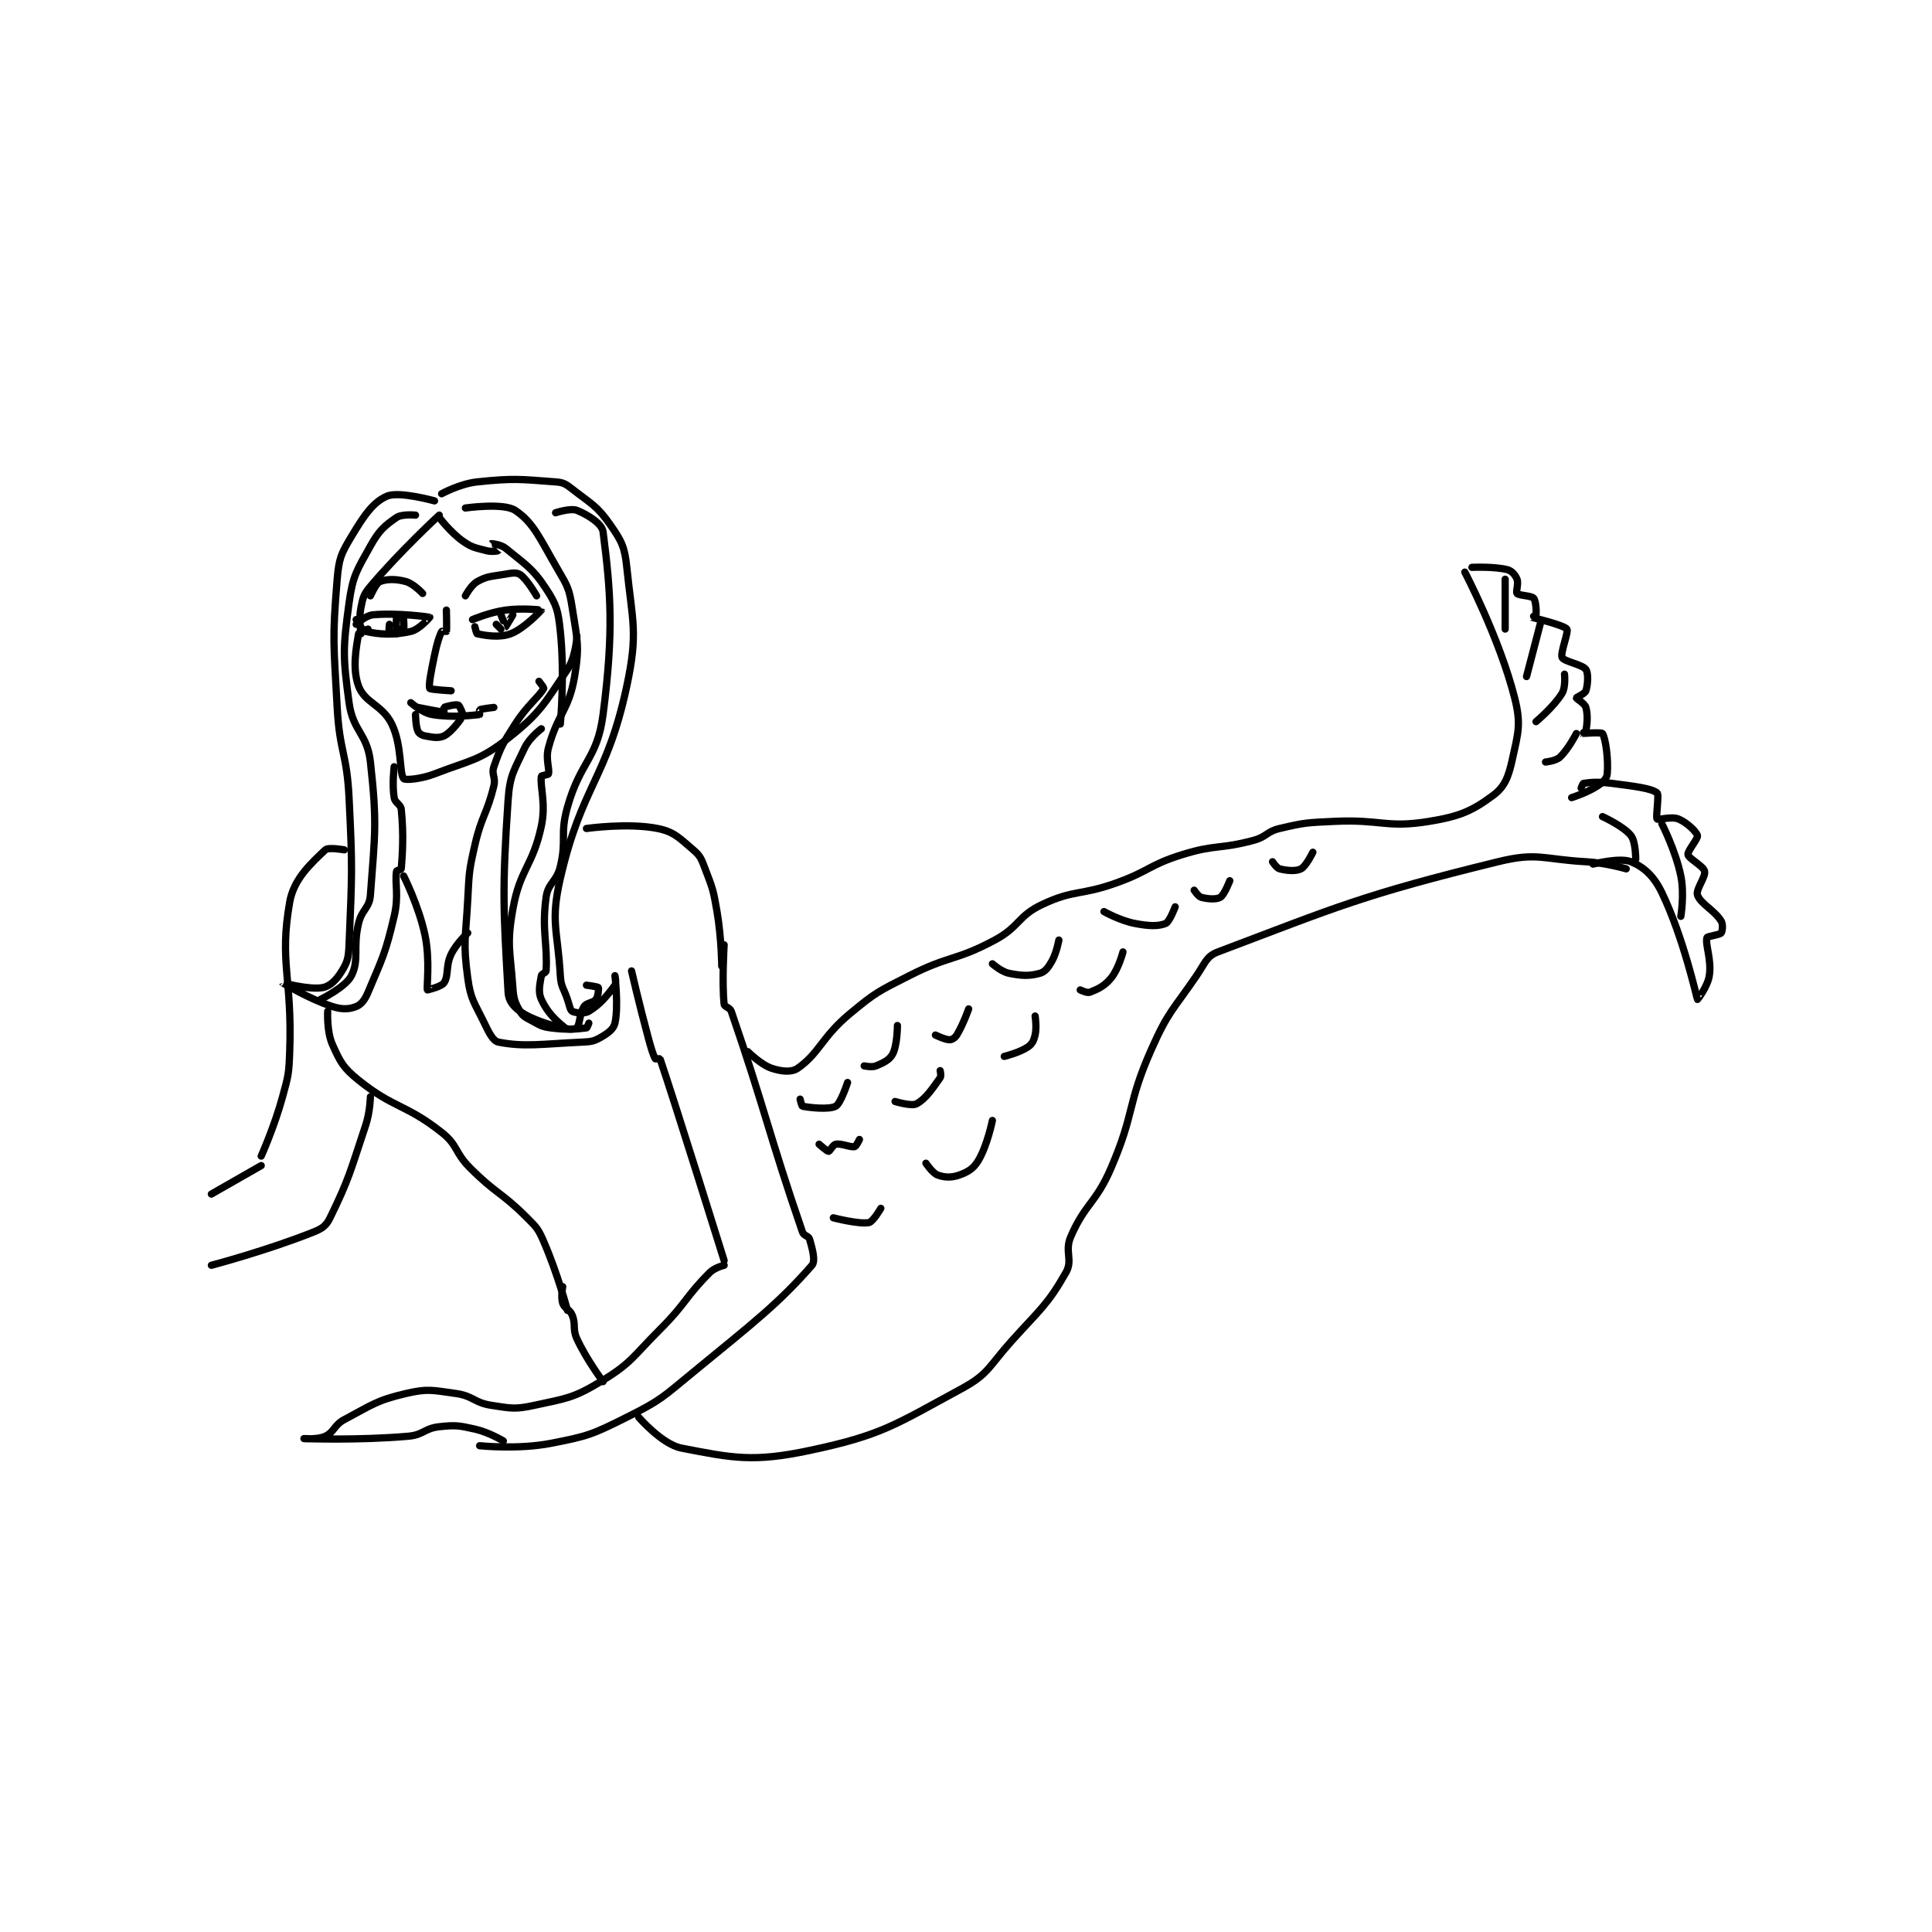 <?xml version="1.0" encoding="utf-8"?>
<!DOCTYPE svg PUBLIC "-//W3C//DTD SVG 1.1//EN" "http://www.w3.org/Graphics/SVG/1.1/DTD/svg11.dtd">
<svg viewBox="0 0 800 800" preserveAspectRatio="xMinYMin meet" xmlns="http://www.w3.org/2000/svg" version="1.1">
<g fill="none" stroke="black" stroke-linecap="round" stroke-linejoin="round" stroke-width="3.053">
<g transform="translate(87.52,199.541) scale(0.983) translate(0,-27.133)">
<path id="0" d="M66 89.133 C66 89.133 62.113 90.454 62 91.133 C61.066 96.737 59.26 105.696 62 113.133 C64.635 120.286 72.05 121.026 76 129.133 C80.402 138.17 79.102 149.918 81 152.133 C81.636 152.875 88.269 152.347 94 150.133 C109.31 144.218 112.84 144.688 125 135.133 C138.581 124.462 140.329 120.473 150 106.133 C153.521 100.912 154 92.133 154 92.133 "/>
<path id="1" d="M107 75.133 C107 75.133 109.367 70.615 112 69.133 C115.99 66.889 117.601 67.033 123 66.133 C126.287 65.586 128.387 65.097 130 66.133 C132.946 68.027 137 75.133 137 75.133 "/>
<path id="2" d="M89 74.133 C89 74.133 85.202 70.023 82 69.133 C77.801 67.967 73.865 67.987 71 69.133 C69.333 69.8 67 75.133 67 75.133 "/>
<path id="3" d="M110 85.133 C110 85.133 117.132 82.081 124 81.133 C131.079 80.157 138.997 81.118 139 81.133 C139.008 81.172 131.9 88.948 126 91.133 C121.055 92.965 114.915 91.716 112 91.133 C111.667 91.067 111 88.133 111 88.133 "/>
<path id="4" d="M61 87.133 C61 87.133 64.88 83.435 68 83.133 C78.097 82.156 91.869 84.076 92 84.133 C92.029 84.146 87.602 89.333 84 90.133 C76.667 91.763 70.986 91.435 65 90.133 C63.397 89.785 61 85.133 61 85.133 "/>
<path id="5" d="M75 87.133 C75 87.133 74.688 89.718 75 90.133 C75.338 90.584 78 91.133 78 91.133 "/>
<path id="6" d="M120 87.133 L122 89.133 "/>
<path id="7" d="M99 81.133 C99 81.133 99.238 89.061 99 90.133 C98.988 90.186 97.083 89.968 97 90.133 C96.047 92.039 95.049 95.099 94 100.133 C92.577 106.965 91.413 112.875 92 114.133 C92.234 114.634 101 115.133 101 115.133 "/>
<path id="8" d="M84 120.133 C84 120.133 88.795 124.408 93 125.133 C101.528 126.604 110.525 125.381 113 125.133 C113.025 125.131 112.864 123.201 113 123.133 C113.881 122.693 119 122.133 119 122.133 "/>
<path id="9" d="M86 125.133 C86 125.133 86.04 129.975 87 132.133 C87.43 133.1 88.634 133.885 90 134.133 C93.249 134.724 95.607 135.25 98 134.133 C101.071 132.7 105 127.133 105 127.133 "/>
<path id="10" d="M87 122.133 C87 122.133 97.073 124.133 98 124.133 C98 124.133 97.864 122.201 98 122.133 C98.881 121.693 102.968 120.746 104 121.133 C104.642 121.374 106 125.133 106 125.133 "/>
<path id="11" d="M122 83.133 C122 83.133 123.961 88.133 124 88.133 C124.058 88.133 127 83.133 127 83.133 "/>
<path id="12" d="M78 84.133 C78 84.133 77.724 88.674 78 89.133 C78.099 89.299 80.865 89.313 81 89.133 C81.24 88.813 81 85.133 81 85.133 "/>
<path id="13" d="M96 42.133 C96 42.133 100.747 48.456 106 52.133 C109.955 54.902 111.197 54.852 116 56.133 C118.17 56.712 120.984 56.158 121 56.133 C121.005 56.126 117.998 53.134 118 53.133 C118.007 53.131 121.96 53.448 124 55.133 C132.278 61.971 135.2 63.307 141 72.133 C145.518 79.008 146.079 81.386 147 90.133 C148.927 108.443 147 129.133 147 129.133 "/>
<path id="14" d="M97 32.133 C97 32.133 104.712 27.892 112 27.133 C127.496 25.519 129.892 26 145 27.133 C148.308 27.381 149.273 27.999 152 30.133 C160.093 36.467 162.453 37.175 168 45.133 C172.852 52.096 174.11 54.49 175 63.133 C177.376 86.218 179.833 90.519 175 113.133 C166.591 152.475 156.015 154.855 147 194.133 C142.772 212.554 145.848 215.556 147 235.133 C147.286 239.992 148.357 240.203 150 245.133 C150.847 247.673 151.142 249.656 152 250.133 C153.257 250.832 157.143 251.268 159 250.133 C163.7 247.261 166.688 243.65 170 239.133 C170.695 238.186 170 235.133 170 235.133 C170 235.133 171.596 248.216 170 255.133 C169.411 257.687 167.065 259.382 164 261.133 C161.028 262.832 159.918 262.951 156 263.133 C139.055 263.921 131.789 265.238 121 263.133 C118.669 262.678 117.04 259.37 115 255.133 C110.809 246.43 109.238 245.333 108 236.133 C105.951 220.911 107.126 219.448 108 203.133 C108.613 191.683 108.463 191.205 111 180.133 C113.874 167.591 116.061 167.257 119 155.133 C119.873 151.533 117.891 150.338 119 147.133 C121.928 138.674 122.745 137.391 128 129.133 C133.013 121.255 138.047 117.648 140 114.133 C140.17 113.827 138 111.133 138 111.133 "/>
<path id="15" d="M96 41.133 C96 41.133 79.643 56.192 67 71.133 C64.129 74.526 63.863 75.819 63 80.133 C62.032 84.976 63 91.133 63 91.133 "/>
<path id="16" d="M94 35.133 C94 35.133 79.07 30.96 74 33.133 C68.097 35.663 64.289 41.319 59 50.133 C54.606 57.456 53.727 59.413 53 68.133 C50.879 93.589 51.549 95.442 53 122.133 C54.028 141.05 57.054 141.219 58 160.133 C59.533 190.792 59.227 192.267 58 222.133 C57.78 227.492 57.399 229.208 55 233.133 C52.778 236.77 50.153 239.503 47 240.133 C41.432 241.247 29.998 238.13 30 238.133 C30.003 238.139 41.069 244.93 51 248.133 C55.099 249.456 58.101 249.293 61 248.133 C63.145 247.275 64.644 245.354 66 242.133 C72.129 227.576 73.291 225.895 77 210.133 C79.062 201.368 77.217 196.356 78 191.133 C78.053 190.779 79.977 190.434 80 190.133 C80.501 183.627 81.067 175.809 80 165.133 C79.774 162.87 77.385 162.441 77 160.133 C76.091 154.678 77 147.133 77 147.133 "/>
<path id="17" d="M158 173.133 C158 173.133 175.559 170.645 188 173.133 C194.967 174.527 197.124 177.139 203 182.133 C206.061 184.735 206.405 185.987 208 190.133 C211.202 198.458 211.463 199.128 213 208.133 C214.904 219.282 215 231.133 215 231.133 "/>
<path id="18" d="M56 182.133 C56 182.133 49.276 180.912 48 182.133 C42.25 187.634 34.758 194.169 33 204.133 C28.505 229.604 34.137 236.059 33 267.133 C32.655 276.559 32.471 277.074 30 286.133 C26.577 298.684 21 311.133 21 311.133 "/>
<path id="19" d="M49 250.133 C49 250.133 48.538 258.642 51 264.133 C54.294 271.481 55.48 273.889 62 279.133 C76.895 291.114 81.734 289.116 97 301.133 C103.947 306.602 102.355 309.489 109 316.133 C120.075 327.208 122.073 326.207 133 337.133 C137.128 341.261 137.701 341.859 140 347.133 C145.876 360.614 150 376.133 150 376.133 "/>
<path id="20" d="M216 222.133 C216 222.133 215.035 238.13 216 247.133 C216.128 248.329 218.447 248.524 219 250.133 C233.182 291.391 234.818 301.876 249 343.133 C249.553 344.743 251.602 344.74 252 346.133 C253.165 350.211 254.603 355.301 253 357.133 C238.945 373.197 228.733 381.019 203 402.133 C190.095 412.722 189.481 413.893 175 421.133 C160.519 428.374 158.732 429.088 143 432.133 C129.082 434.827 113 433.133 113 433.133 "/>
<path id="21" d="M177 233.133 C177 233.133 180.247 247.246 184 261.133 C185.232 265.691 186.019 268.368 187 270.133 C187.102 270.317 188.956 270.004 189 270.133 C195.108 288.036 216 355.133 216 355.133 "/>
<path id="22" d="M216 357.133 C216 357.133 212.086 358.048 210 360.133 C199.572 370.561 200.155 372.978 189 384.133 C177.349 395.784 177.052 398.253 164 406.133 C152.395 413.14 149.579 413.181 136 416.133 C127.9 417.894 126.352 417.399 118 416.133 C110.688 415.026 110.309 412.148 103 411.133 C93.221 409.775 91.183 408.984 82 411.133 C69.504 414.058 67.811 415.88 56 422.133 C51.656 424.433 51.831 427.33 48 429.133 C44.787 430.645 39 430.133 39 430.133 C39 430.133 61.943 430.98 83 429.133 C89.376 428.574 89.792 425.798 96 425.133 C102.885 424.396 104.129 424.606 111 426.133 C116.918 427.448 123 431.133 123 431.133 "/>
<path id="23" d="M148 366.133 C148 366.133 147.167 370.636 148 373.133 C148.753 375.393 150.986 375.598 152 378.133 C153.66 382.283 152.038 383.908 154 388.133 C158.148 397.067 165 406.133 165 406.133 "/>
<path id="24" d="M180 421.133 C180 421.133 189.798 432.538 198 434.133 C219.655 438.344 228.296 440.156 252 435.133 C282.632 428.643 287.87 424.356 316 409.133 C327.466 402.928 327.435 399.785 337 389.133 C349.223 375.522 352.197 373.868 360 360.133 C362.993 354.865 359.334 351.307 362 345.133 C368.107 330.99 372.54 331.142 379 316.133 C389.195 292.445 385.58 289.577 396 266.133 C403.141 250.066 404.93 249.879 415 235.133 C418.697 229.719 419.14 226.97 424 225.133 C474.334 206.11 484.807 201.155 542 187.133 C558.621 183.059 560.837 186.124 579 187.133 C587.427 187.601 596 190.133 596 190.133 "/>
<path id="25" d="M226 267.133 C226 267.133 231.408 272.603 236 274.133 C240.096 275.498 244.353 275.978 247 274.133 C256.151 267.755 257.176 260.945 269 251.133 C280.016 241.992 281.034 241.723 294 235.133 C311.072 226.457 313.414 229.018 330 220.133 C340.559 214.476 339.626 210.015 350 205.133 C363.509 198.776 365.935 201.496 381 196.133 C395.214 191.074 394.84 188.528 409 184.133 C423.221 179.72 424.639 181.986 439 178.133 C444.607 176.629 444.481 174.432 450 173.133 C460.745 170.605 461.551 170.679 473 170.133 C492.788 169.191 494.938 173.099 513 170.133 C526.008 167.998 531.137 165.717 540 159.133 C544.824 155.55 546.417 151.345 548 144.133 C550.477 132.848 551.808 129.223 549 118.133 C542.641 93.015 528 65.133 528 65.133 "/>
<path id="26" d="M582 188.133 C582 188.133 593.407 185.233 598 187.133 C603.416 189.374 607.615 193.12 611 200.133 C620.176 219.14 625.753 244.7 626 245.133 C626.033 245.191 630.297 239.706 631 235.133 C632.035 228.405 629.2 222.013 630 219.133 C630.187 218.462 635.236 218.025 636 217.133 C636.535 216.509 636.85 213.494 636 212.133 C633.066 207.439 627.234 204.837 626 201.133 C625.225 198.808 629.563 193.525 629 191.133 C628.476 188.908 622.35 185.882 622 184.133 C621.7 182.634 626.338 177.403 626 176.133 C625.554 174.461 621.572 170.604 618 169.133 C615.045 167.917 609.451 169.685 609 169.133 C608.326 168.31 609.973 158.901 609 158.133 C606.518 156.174 599.394 155.345 590 154.133 C584.224 153.388 581.069 153.661 578 154.133 C577.666 154.185 577 156.133 577 156.133 "/>
<path id="27" d="M531 63.133 C531 63.133 540.519 62.691 546 64.133 C547.814 64.611 549.297 66.375 550 68.133 C550.754 70.017 549.396 73.443 550 74.133 C550.818 75.068 555.988 74.995 557 76.133 C557.971 77.225 558.183 81.667 558 83.133 C557.967 83.4 555.986 84.127 556 84.133 C556.153 84.204 569.673 87.397 571 89.133 C571.844 90.237 568.108 99.238 569 101.133 C569.783 102.797 577.496 104.028 579 106.133 C580.114 107.694 579.864 112.541 579 115.133 C578.584 116.381 575 117.857 575 118.133 C575 118.502 578.505 120.401 579 122.133 C579.962 125.501 579.461 129.599 579 132.133 C578.937 132.479 576.997 133.133 577 133.133 C577.012 133.135 585.586 132.493 586 133.133 C587.301 135.144 588.549 144.09 588 150.133 C587.825 152.061 586.271 153.619 584 155.133 C579.561 158.093 573 160.133 573 160.133 "/>
<path id="28" d="M67 286.133 C67 286.133 66.862 292.549 65 298.133 C58.533 317.533 58.077 320.613 50 337.133 C48.358 340.493 46.747 341.634 43 343.133 C23.625 350.883 0 357.133 0 357.133 "/>
<path id="29" d="M21 315.133 L0 327.133 "/>
<path id="30" d="M81 193.133 C81 193.133 87.437 205.831 90 218.133 C92.213 228.757 90.579 240.08 91 241.133 C91.004 241.142 96.861 239.843 98 238.133 C100.081 235.012 98.611 231.15 101 226.133 C103.194 221.526 108 217.133 108 217.133 "/>
<path id="31" d="M289 256.133 C289 256.133 288.967 264.418 287 268.133 C285.689 270.61 283.183 271.807 280 273.133 C278.248 273.863 275 273.133 275 273.133 "/>
<path id="32" d="M319 249.133 C319 249.133 316.686 255.769 314 260.133 C313.266 261.326 311.977 262.133 311 262.133 C309.046 262.133 305 260.133 305 260.133 "/>
<path id="33" d="M357 220.133 C357 220.133 356.07 225.51 354 229.133 C352.482 231.791 351.161 233.533 349 234.133 C344.604 235.355 341.454 235.224 336 234.133 C332.728 233.479 329 230.133 329 230.133 "/>
<path id="34" d="M248 287.133 C248 287.133 248.667 290.067 249 290.133 C251.915 290.716 260.13 291.644 263 290.133 C265.104 289.026 268 280.133 268 280.133 "/>
<path id="35" d="M288 288.133 C288 288.133 294.911 290.233 297 289.133 C300.892 287.085 303.753 282.68 307 278.133 C307.537 277.382 307 275.133 307 275.133 "/>
<path id="36" d="M376 208.133 C376 208.133 382.709 211.924 389 213.133 C394.857 214.26 398.89 214.414 402 213.133 C403.647 212.455 406 206.133 406 206.133 "/>
<path id="37" d="M414 199.133 C414 199.133 415.705 201.78 417 202.133 C419.712 202.873 423.33 203.108 425 202.133 C426.688 201.149 429 195.133 429 195.133 "/>
<path id="38" d="M447 187.133 C447 187.133 448.714 189.812 450 190.133 C453.086 190.905 456.75 191.258 459 190.133 C461.125 189.071 464 183.133 464 183.133 "/>
<path id="39" d="M256 306.133 C256 306.133 259.349 309.133 260 309.133 C260.489 309.133 261.882 306.337 263 306.133 C265.464 305.685 269.036 307.526 271 307.133 C271.654 307.002 273 304.133 273 304.133 "/>
<path id="40" d="M334 269.133 C334 269.133 340.519 267.543 344 265.133 C345.762 263.914 346.462 262.464 347 260.133 C347.756 256.858 347 252.133 347 252.133 "/>
<path id="41" d="M366 241.133 C366 241.133 368.899 242.557 370 242.133 C373.445 240.808 376.187 239.55 379 236.133 C382.171 232.282 384 225.133 384 225.133 "/>
<path id="42" d="M262 337.133 C262 337.133 272.876 339.958 277 339.133 C278.751 338.783 282 333.133 282 333.133 "/>
<path id="43" d="M301 314.133 C301 314.133 303.808 318.35 306 319.133 C308.908 320.172 311.759 320.277 315 319.133 C318.644 317.847 320.975 316.461 323 313.133 C326.848 306.811 329 296.133 329 296.133 "/>
<path id="44" d="M545 68.133 L545 89.133 "/>
<path id="45" d="M560 86.133 L554 109.133 "/>
<path id="46" d="M570 108.133 C570 108.133 570.563 113.529 569 116.133 C565.62 121.767 558 128.133 558 128.133 "/>
<path id="47" d="M575 133.133 C575 133.133 571.562 139.846 568 143.133 C566.278 144.723 562 145.133 562 145.133 "/>
<path id="48" d="M586 168.133 C586 168.133 594.94 172.199 598 176.133 C600.04 178.756 600 186.133 600 186.133 "/>
<path id="49" d="M611 171.133 C611 171.133 616.811 182.463 619 193.133 C620.574 200.806 619 210.133 619 210.133 "/>
<path id="50" d="M107 38.133 C107 38.133 123.066 35.844 128 39.133 C135.895 44.397 138.522 51.358 146 64.133 C150.106 71.148 150.78 72.292 152 80.133 C154.1 93.634 155.204 96.132 153 109.133 C150.565 123.503 145.875 124.689 142 139.133 C140.706 143.955 142.56 147.891 142 150.133 C141.911 150.49 139.041 150.834 139 151.133 C138.391 155.598 141.036 162.63 139 172.133 C135.357 189.137 130.007 190.095 127 207.133 C124.327 222.282 125.902 224.399 127 240.133 C127.34 245.001 127.904 246.466 130 250.133 C131.227 252.28 132.363 252.713 135 254.133 C138.545 256.042 139.133 256.629 143 257.133 C149.912 258.035 154.133 257.617 158 257.133 C158.322 257.093 159 255.133 159 255.133 "/>
<path id="51" d="M145 40.133 C145 40.133 151.324 38.063 154 39.133 C158.543 40.95 164.563 44.719 165 48.133 C168.231 73.394 169.576 89.748 165 125.133 C162.567 143.947 155.462 144.715 150 164.133 C146.734 175.745 149.745 177.545 147 189.133 C145.461 195.633 141.842 195.96 141 202.133 C139.112 215.982 141.682 221.882 141 233.133 C140.953 233.903 139.138 234.306 139 235.133 C138.409 238.678 137.528 241.894 139 245.133 C141.436 250.493 144.981 253.918 149 257.133 C150.025 257.954 153.522 257.671 154 257.133 C155.255 255.722 155.036 251.079 157 248.133 C158.131 246.437 160.867 246.644 162 245.133 C162.965 243.846 163.25 240.508 163 240.133 C162.75 239.758 158 239.133 158 239.133 "/>
<path id="52" d="M139 131.133 C139 131.133 133.983 134.884 132 139.133 C127.553 148.662 125.725 150.468 125 161.133 C122.388 199.572 123.064 207.664 125 242.133 C125.198 245.657 127.073 247.976 130 250.133 C134.95 253.78 144 256.133 144 256.133 "/>
<path id="53" d="M86 41.133 C86 41.133 80.295 40.563 78 42.133 C72.922 45.608 70.571 47.706 67 54.133 C61.283 64.425 59.583 66.526 58 78.133 C55.365 97.458 55.391 100.707 58 120.133 C59.628 132.256 65.656 133.04 67 145.133 C69.894 171.181 68.893 175.385 67 201.133 C66.582 206.82 63.42 207.098 62 213.133 C59.553 223.534 62.441 228.252 59 235.133 C56.584 239.965 46 245.133 46 245.133 "/>
</g>
</g>
</svg>
